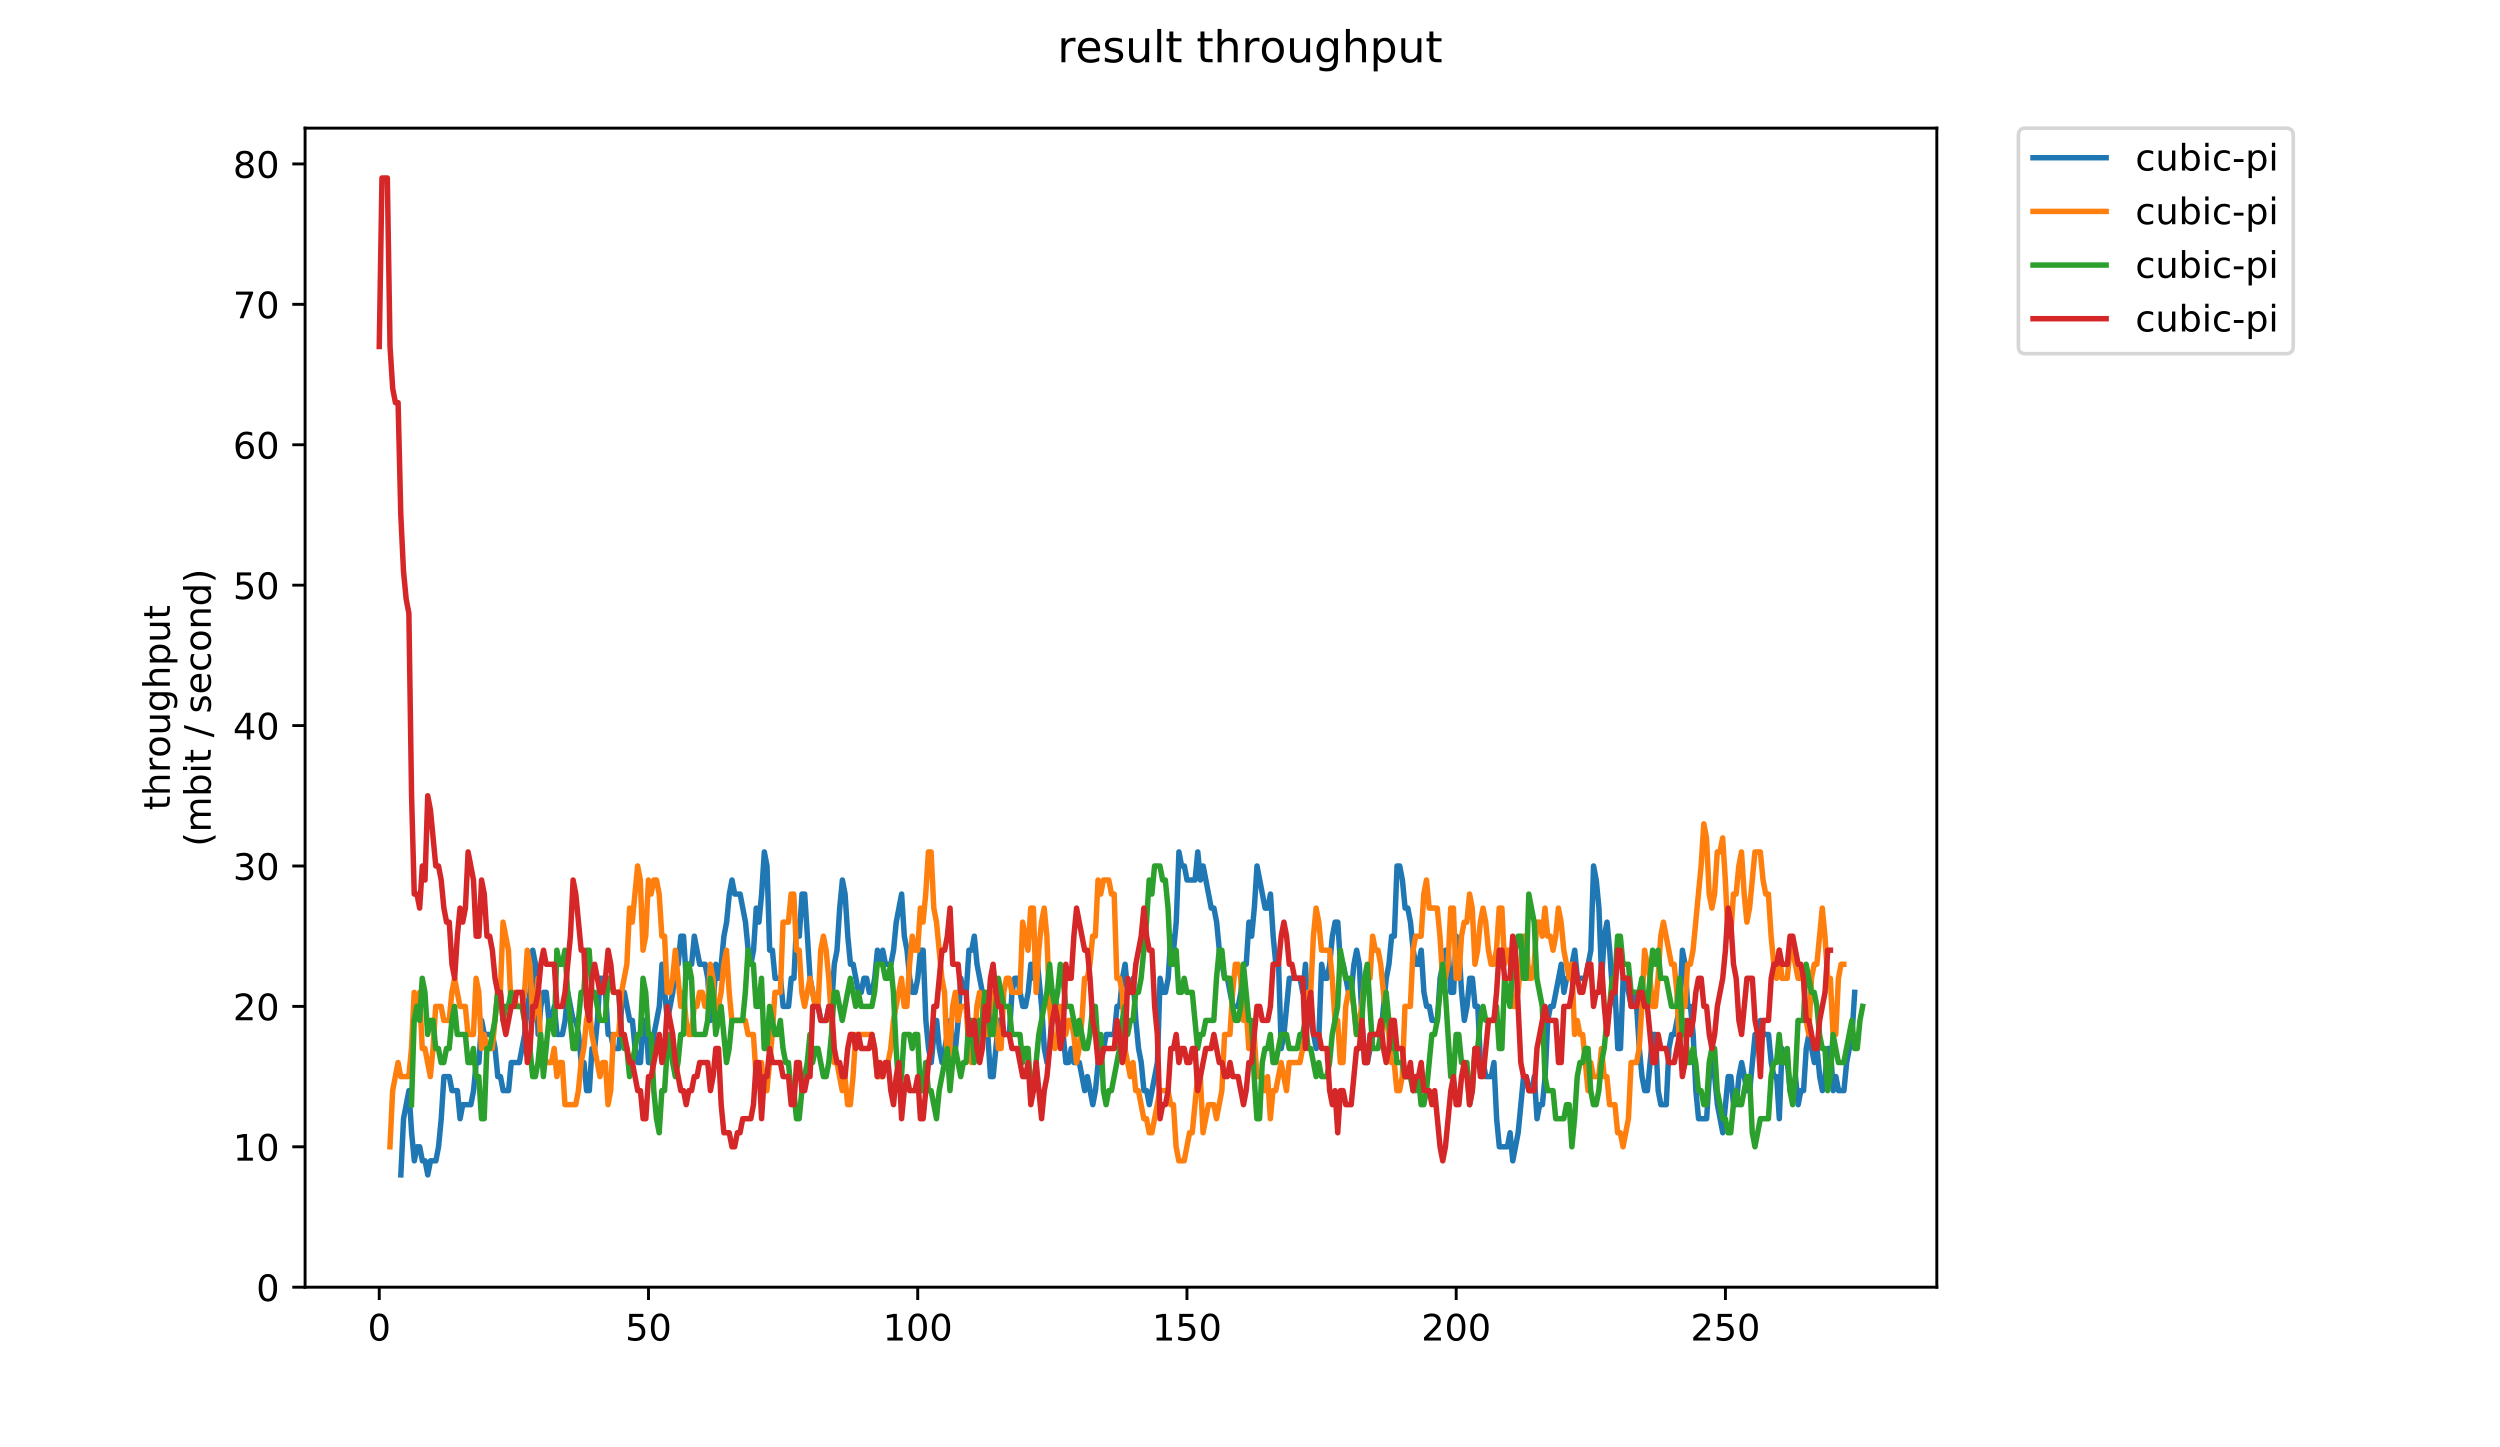 <?xml version="1.0" encoding="utf-8" standalone="no"?>
<!DOCTYPE svg PUBLIC "-//W3C//DTD SVG 1.1//EN"
  "http://www.w3.org/Graphics/SVG/1.1/DTD/svg11.dtd">
<!-- Created with matplotlib (https://matplotlib.org/) -->
<svg height="396pt" version="1.1" viewBox="0 0 684 396" width="684pt" xmlns="http://www.w3.org/2000/svg" xmlns:xlink="http://www.w3.org/1999/xlink">
 <defs>
  <style type="text/css">
*{stroke-linecap:butt;stroke-linejoin:round;}
  </style>
 </defs>
 <g id="figure_1">
  <g id="patch_1">
   <path d="M 0 396 
L 684 396 
L 684 0 
L 0 0 
z
" style="fill:#ffffff;"/>
  </g>
  <g id="axes_1">
   <g id="patch_2">
    <path d="M 83.472 352.174 
L 529.913 352.174 
L 529.913 35.062 
L 83.472 35.062 
z
" style="fill:#ffffff;"/>
   </g>
   <g id="matplotlib.axis_1">
    <g id="xtick_1">
     <g id="line2d_1">
      <defs>
       <path d="M 0 0 
L 0 3.5 
" id="m09cef1b864" style="stroke:#000000;stroke-width:0.8;"/>
      </defs>
      <g>
       <use style="stroke:#000000;stroke-width:0.8;" x="103.765" xlink:href="#m09cef1b864" y="352.174"/>
      </g>
     </g>
     <g id="text_1">
      <!-- 0 -->
      <defs>
       <path d="M 31.781 66.406 
Q 24.172 66.406 20.328 58.906 
Q 16.5 51.422 16.5 36.375 
Q 16.5 21.391 20.328 13.891 
Q 24.172 6.391 31.781 6.391 
Q 39.453 6.391 43.281 13.891 
Q 47.125 21.391 47.125 36.375 
Q 47.125 51.422 43.281 58.906 
Q 39.453 66.406 31.781 66.406 
z
M 31.781 74.219 
Q 44.047 74.219 50.516 64.516 
Q 56.984 54.828 56.984 36.375 
Q 56.984 17.969 50.516 8.266 
Q 44.047 -1.422 31.781 -1.422 
Q 19.531 -1.422 13.062 8.266 
Q 6.594 17.969 6.594 36.375 
Q 6.594 54.828 13.062 64.516 
Q 19.531 74.219 31.781 74.219 
z
" id="DejaVuSans-48"/>
      </defs>
      <g transform="translate(100.584 366.773)scale(0.1 -0.1)">
       <use xlink:href="#DejaVuSans-48"/>
      </g>
     </g>
    </g>
    <g id="xtick_2">
     <g id="line2d_2">
      <g>
       <use style="stroke:#000000;stroke-width:0.8;" x="177.427" xlink:href="#m09cef1b864" y="352.174"/>
      </g>
     </g>
     <g id="text_2">
      <!-- 50 -->
      <defs>
       <path d="M 10.797 72.906 
L 49.516 72.906 
L 49.516 64.594 
L 19.828 64.594 
L 19.828 46.734 
Q 21.969 47.469 24.109 47.828 
Q 26.266 48.188 28.422 48.188 
Q 40.625 48.188 47.75 41.5 
Q 54.891 34.812 54.891 23.391 
Q 54.891 11.625 47.562 5.094 
Q 40.234 -1.422 26.906 -1.422 
Q 22.312 -1.422 17.547 -0.641 
Q 12.797 0.141 7.719 1.703 
L 7.719 11.625 
Q 12.109 9.234 16.797 8.062 
Q 21.484 6.891 26.703 6.891 
Q 35.156 6.891 40.078 11.328 
Q 45.016 15.766 45.016 23.391 
Q 45.016 31 40.078 35.438 
Q 35.156 39.891 26.703 39.891 
Q 22.75 39.891 18.812 39.016 
Q 14.891 38.141 10.797 36.281 
z
" id="DejaVuSans-53"/>
      </defs>
      <g transform="translate(171.065 366.773)scale(0.1 -0.1)">
       <use xlink:href="#DejaVuSans-53"/>
       <use x="63.623" xlink:href="#DejaVuSans-48"/>
      </g>
     </g>
    </g>
    <g id="xtick_3">
     <g id="line2d_3">
      <g>
       <use style="stroke:#000000;stroke-width:0.8;" x="251.089" xlink:href="#m09cef1b864" y="352.174"/>
      </g>
     </g>
     <g id="text_3">
      <!-- 100 -->
      <defs>
       <path d="M 12.406 8.297 
L 28.516 8.297 
L 28.516 63.922 
L 10.984 60.406 
L 10.984 69.391 
L 28.422 72.906 
L 38.281 72.906 
L 38.281 8.297 
L 54.391 8.297 
L 54.391 0 
L 12.406 0 
z
" id="DejaVuSans-49"/>
      </defs>
      <g transform="translate(241.546 366.773)scale(0.1 -0.1)">
       <use xlink:href="#DejaVuSans-49"/>
       <use x="63.623" xlink:href="#DejaVuSans-48"/>
       <use x="127.246" xlink:href="#DejaVuSans-48"/>
      </g>
     </g>
    </g>
    <g id="xtick_4">
     <g id="line2d_4">
      <g>
       <use style="stroke:#000000;stroke-width:0.8;" x="324.752" xlink:href="#m09cef1b864" y="352.174"/>
      </g>
     </g>
     <g id="text_4">
      <!-- 150 -->
      <g transform="translate(315.208 366.773)scale(0.1 -0.1)">
       <use xlink:href="#DejaVuSans-49"/>
       <use x="63.623" xlink:href="#DejaVuSans-53"/>
       <use x="127.246" xlink:href="#DejaVuSans-48"/>
      </g>
     </g>
    </g>
    <g id="xtick_5">
     <g id="line2d_5">
      <g>
       <use style="stroke:#000000;stroke-width:0.8;" x="398.414" xlink:href="#m09cef1b864" y="352.174"/>
      </g>
     </g>
     <g id="text_5">
      <!-- 200 -->
      <defs>
       <path d="M 19.188 8.297 
L 53.609 8.297 
L 53.609 0 
L 7.328 0 
L 7.328 8.297 
Q 12.938 14.109 22.625 23.891 
Q 32.328 33.688 34.812 36.531 
Q 39.547 41.844 41.422 45.531 
Q 43.312 49.219 43.312 52.781 
Q 43.312 58.594 39.234 62.25 
Q 35.156 65.922 28.609 65.922 
Q 23.969 65.922 18.812 64.312 
Q 13.672 62.703 7.812 59.422 
L 7.812 69.391 
Q 13.766 71.781 18.938 73 
Q 24.125 74.219 28.422 74.219 
Q 39.75 74.219 46.484 68.547 
Q 53.219 62.891 53.219 53.422 
Q 53.219 48.922 51.531 44.891 
Q 49.859 40.875 45.406 35.406 
Q 44.188 33.984 37.641 27.219 
Q 31.109 20.453 19.188 8.297 
z
" id="DejaVuSans-50"/>
      </defs>
      <g transform="translate(388.87 366.773)scale(0.1 -0.1)">
       <use xlink:href="#DejaVuSans-50"/>
       <use x="63.623" xlink:href="#DejaVuSans-48"/>
       <use x="127.246" xlink:href="#DejaVuSans-48"/>
      </g>
     </g>
    </g>
    <g id="xtick_6">
     <g id="line2d_6">
      <g>
       <use style="stroke:#000000;stroke-width:0.8;" x="472.076" xlink:href="#m09cef1b864" y="352.174"/>
      </g>
     </g>
     <g id="text_6">
      <!-- 250 -->
      <g transform="translate(462.532 366.773)scale(0.1 -0.1)">
       <use xlink:href="#DejaVuSans-50"/>
       <use x="63.623" xlink:href="#DejaVuSans-53"/>
       <use x="127.246" xlink:href="#DejaVuSans-48"/>
      </g>
     </g>
    </g>
   </g>
   <g id="matplotlib.axis_2">
    <g id="ytick_1">
     <g id="line2d_7">
      <defs>
       <path d="M 0 0 
L -3.5 0 
" id="mbe05d5e81c" style="stroke:#000000;stroke-width:0.8;"/>
      </defs>
      <g>
       <use style="stroke:#000000;stroke-width:0.8;" x="83.472" xlink:href="#mbe05d5e81c" y="352.174"/>
      </g>
     </g>
     <g id="text_7">
      <!-- 0 -->
      <g transform="translate(70.11 355.973)scale(0.1 -0.1)">
       <use xlink:href="#DejaVuSans-48"/>
      </g>
     </g>
    </g>
    <g id="ytick_2">
     <g id="line2d_8">
      <g>
       <use style="stroke:#000000;stroke-width:0.8;" x="83.472" xlink:href="#mbe05d5e81c" y="313.76"/>
      </g>
     </g>
     <g id="text_8">
      <!-- 10 -->
      <g transform="translate(63.747 317.559)scale(0.1 -0.1)">
       <use xlink:href="#DejaVuSans-49"/>
       <use x="63.623" xlink:href="#DejaVuSans-48"/>
      </g>
     </g>
    </g>
    <g id="ytick_3">
     <g id="line2d_9">
      <g>
       <use style="stroke:#000000;stroke-width:0.8;" x="83.472" xlink:href="#mbe05d5e81c" y="275.345"/>
      </g>
     </g>
     <g id="text_9">
      <!-- 20 -->
      <g transform="translate(63.747 279.144)scale(0.1 -0.1)">
       <use xlink:href="#DejaVuSans-50"/>
       <use x="63.623" xlink:href="#DejaVuSans-48"/>
      </g>
     </g>
    </g>
    <g id="ytick_4">
     <g id="line2d_10">
      <g>
       <use style="stroke:#000000;stroke-width:0.8;" x="83.472" xlink:href="#mbe05d5e81c" y="236.931"/>
      </g>
     </g>
     <g id="text_10">
      <!-- 30 -->
      <defs>
       <path d="M 40.578 39.312 
Q 47.656 37.797 51.625 33 
Q 55.609 28.219 55.609 21.188 
Q 55.609 10.406 48.188 4.484 
Q 40.766 -1.422 27.094 -1.422 
Q 22.516 -1.422 17.656 -0.516 
Q 12.797 0.391 7.625 2.203 
L 7.625 11.719 
Q 11.719 9.328 16.594 8.109 
Q 21.484 6.891 26.812 6.891 
Q 36.078 6.891 40.938 10.547 
Q 45.797 14.203 45.797 21.188 
Q 45.797 27.641 41.281 31.266 
Q 36.766 34.906 28.719 34.906 
L 20.219 34.906 
L 20.219 43.016 
L 29.109 43.016 
Q 36.375 43.016 40.234 45.922 
Q 44.094 48.828 44.094 54.297 
Q 44.094 59.906 40.109 62.906 
Q 36.141 65.922 28.719 65.922 
Q 24.656 65.922 20.016 65.031 
Q 15.375 64.156 9.812 62.312 
L 9.812 71.094 
Q 15.438 72.656 20.344 73.438 
Q 25.25 74.219 29.594 74.219 
Q 40.828 74.219 47.359 69.109 
Q 53.906 64.016 53.906 55.328 
Q 53.906 49.266 50.438 45.094 
Q 46.969 40.922 40.578 39.312 
z
" id="DejaVuSans-51"/>
      </defs>
      <g transform="translate(63.747 240.73)scale(0.1 -0.1)">
       <use xlink:href="#DejaVuSans-51"/>
       <use x="63.623" xlink:href="#DejaVuSans-48"/>
      </g>
     </g>
    </g>
    <g id="ytick_5">
     <g id="line2d_11">
      <g>
       <use style="stroke:#000000;stroke-width:0.8;" x="83.472" xlink:href="#mbe05d5e81c" y="198.516"/>
      </g>
     </g>
     <g id="text_11">
      <!-- 40 -->
      <defs>
       <path d="M 37.797 64.312 
L 12.891 25.391 
L 37.797 25.391 
z
M 35.203 72.906 
L 47.609 72.906 
L 47.609 25.391 
L 58.016 25.391 
L 58.016 17.188 
L 47.609 17.188 
L 47.609 0 
L 37.797 0 
L 37.797 17.188 
L 4.891 17.188 
L 4.891 26.703 
z
" id="DejaVuSans-52"/>
      </defs>
      <g transform="translate(63.747 202.315)scale(0.1 -0.1)">
       <use xlink:href="#DejaVuSans-52"/>
       <use x="63.623" xlink:href="#DejaVuSans-48"/>
      </g>
     </g>
    </g>
    <g id="ytick_6">
     <g id="line2d_12">
      <g>
       <use style="stroke:#000000;stroke-width:0.8;" x="83.472" xlink:href="#mbe05d5e81c" y="160.102"/>
      </g>
     </g>
     <g id="text_12">
      <!-- 50 -->
      <g transform="translate(63.747 163.901)scale(0.1 -0.1)">
       <use xlink:href="#DejaVuSans-53"/>
       <use x="63.623" xlink:href="#DejaVuSans-48"/>
      </g>
     </g>
    </g>
    <g id="ytick_7">
     <g id="line2d_13">
      <g>
       <use style="stroke:#000000;stroke-width:0.8;" x="83.472" xlink:href="#mbe05d5e81c" y="121.687"/>
      </g>
     </g>
     <g id="text_13">
      <!-- 60 -->
      <defs>
       <path d="M 33.016 40.375 
Q 26.375 40.375 22.484 35.828 
Q 18.609 31.297 18.609 23.391 
Q 18.609 15.531 22.484 10.953 
Q 26.375 6.391 33.016 6.391 
Q 39.656 6.391 43.531 10.953 
Q 47.406 15.531 47.406 23.391 
Q 47.406 31.297 43.531 35.828 
Q 39.656 40.375 33.016 40.375 
z
M 52.594 71.297 
L 52.594 62.312 
Q 48.875 64.062 45.094 64.984 
Q 41.312 65.922 37.594 65.922 
Q 27.828 65.922 22.672 59.328 
Q 17.531 52.734 16.797 39.406 
Q 19.672 43.656 24.016 45.922 
Q 28.375 48.188 33.594 48.188 
Q 44.578 48.188 50.953 41.516 
Q 57.328 34.859 57.328 23.391 
Q 57.328 12.156 50.688 5.359 
Q 44.047 -1.422 33.016 -1.422 
Q 20.359 -1.422 13.672 8.266 
Q 6.984 17.969 6.984 36.375 
Q 6.984 53.656 15.188 63.938 
Q 23.391 74.219 37.203 74.219 
Q 40.922 74.219 44.703 73.484 
Q 48.484 72.75 52.594 71.297 
z
" id="DejaVuSans-54"/>
      </defs>
      <g transform="translate(63.747 125.486)scale(0.1 -0.1)">
       <use xlink:href="#DejaVuSans-54"/>
       <use x="63.623" xlink:href="#DejaVuSans-48"/>
      </g>
     </g>
    </g>
    <g id="ytick_8">
     <g id="line2d_14">
      <g>
       <use style="stroke:#000000;stroke-width:0.8;" x="83.472" xlink:href="#mbe05d5e81c" y="83.273"/>
      </g>
     </g>
     <g id="text_14">
      <!-- 70 -->
      <defs>
       <path d="M 8.203 72.906 
L 55.078 72.906 
L 55.078 68.703 
L 28.609 0 
L 18.312 0 
L 43.219 64.594 
L 8.203 64.594 
z
" id="DejaVuSans-55"/>
      </defs>
      <g transform="translate(63.747 87.072)scale(0.1 -0.1)">
       <use xlink:href="#DejaVuSans-55"/>
       <use x="63.623" xlink:href="#DejaVuSans-48"/>
      </g>
     </g>
    </g>
    <g id="ytick_9">
     <g id="line2d_15">
      <g>
       <use style="stroke:#000000;stroke-width:0.8;" x="83.472" xlink:href="#mbe05d5e81c" y="44.858"/>
      </g>
     </g>
     <g id="text_15">
      <!-- 80 -->
      <defs>
       <path d="M 31.781 34.625 
Q 24.75 34.625 20.719 30.859 
Q 16.703 27.094 16.703 20.516 
Q 16.703 13.922 20.719 10.156 
Q 24.75 6.391 31.781 6.391 
Q 38.812 6.391 42.859 10.172 
Q 46.922 13.969 46.922 20.516 
Q 46.922 27.094 42.891 30.859 
Q 38.875 34.625 31.781 34.625 
z
M 21.922 38.812 
Q 15.578 40.375 12.031 44.719 
Q 8.5 49.078 8.5 55.328 
Q 8.5 64.062 14.719 69.141 
Q 20.953 74.219 31.781 74.219 
Q 42.672 74.219 48.875 69.141 
Q 55.078 64.062 55.078 55.328 
Q 55.078 49.078 51.531 44.719 
Q 48 40.375 41.703 38.812 
Q 48.828 37.156 52.797 32.312 
Q 56.781 27.484 56.781 20.516 
Q 56.781 9.906 50.312 4.234 
Q 43.844 -1.422 31.781 -1.422 
Q 19.734 -1.422 13.25 4.234 
Q 6.781 9.906 6.781 20.516 
Q 6.781 27.484 10.781 32.312 
Q 14.797 37.156 21.922 38.812 
z
M 18.312 54.391 
Q 18.312 48.734 21.844 45.562 
Q 25.391 42.391 31.781 42.391 
Q 38.141 42.391 41.719 45.562 
Q 45.312 48.734 45.312 54.391 
Q 45.312 60.062 41.719 63.234 
Q 38.141 66.406 31.781 66.406 
Q 25.391 66.406 21.844 63.234 
Q 18.312 60.062 18.312 54.391 
z
" id="DejaVuSans-56"/>
      </defs>
      <g transform="translate(63.747 48.657)scale(0.1 -0.1)">
       <use xlink:href="#DejaVuSans-56"/>
       <use x="63.623" xlink:href="#DejaVuSans-48"/>
      </g>
     </g>
    </g>
    <g id="text_16">
     <!-- throughput -->
     <defs>
      <path d="M 18.312 70.219 
L 18.312 54.688 
L 36.812 54.688 
L 36.812 47.703 
L 18.312 47.703 
L 18.312 18.016 
Q 18.312 11.328 20.141 9.422 
Q 21.969 7.516 27.594 7.516 
L 36.812 7.516 
L 36.812 0 
L 27.594 0 
Q 17.188 0 13.234 3.875 
Q 9.281 7.766 9.281 18.016 
L 9.281 47.703 
L 2.688 47.703 
L 2.688 54.688 
L 9.281 54.688 
L 9.281 70.219 
z
" id="DejaVuSans-116"/>
      <path d="M 54.891 33.016 
L 54.891 0 
L 45.906 0 
L 45.906 32.719 
Q 45.906 40.484 42.875 44.328 
Q 39.844 48.188 33.797 48.188 
Q 26.516 48.188 22.312 43.547 
Q 18.109 38.922 18.109 30.906 
L 18.109 0 
L 9.078 0 
L 9.078 75.984 
L 18.109 75.984 
L 18.109 46.188 
Q 21.344 51.125 25.703 53.562 
Q 30.078 56 35.797 56 
Q 45.219 56 50.047 50.172 
Q 54.891 44.344 54.891 33.016 
z
" id="DejaVuSans-104"/>
      <path d="M 41.109 46.297 
Q 39.594 47.172 37.812 47.578 
Q 36.031 48 33.891 48 
Q 26.266 48 22.188 43.047 
Q 18.109 38.094 18.109 28.812 
L 18.109 0 
L 9.078 0 
L 9.078 54.688 
L 18.109 54.688 
L 18.109 46.188 
Q 20.953 51.172 25.484 53.578 
Q 30.031 56 36.531 56 
Q 37.453 56 38.578 55.875 
Q 39.703 55.766 41.062 55.516 
z
" id="DejaVuSans-114"/>
      <path d="M 30.609 48.391 
Q 23.391 48.391 19.188 42.75 
Q 14.984 37.109 14.984 27.297 
Q 14.984 17.484 19.156 11.844 
Q 23.344 6.203 30.609 6.203 
Q 37.797 6.203 41.984 11.859 
Q 46.188 17.531 46.188 27.297 
Q 46.188 37.016 41.984 42.703 
Q 37.797 48.391 30.609 48.391 
z
M 30.609 56 
Q 42.328 56 49.016 48.375 
Q 55.719 40.766 55.719 27.297 
Q 55.719 13.875 49.016 6.219 
Q 42.328 -1.422 30.609 -1.422 
Q 18.844 -1.422 12.172 6.219 
Q 5.516 13.875 5.516 27.297 
Q 5.516 40.766 12.172 48.375 
Q 18.844 56 30.609 56 
z
" id="DejaVuSans-111"/>
      <path d="M 8.5 21.578 
L 8.5 54.688 
L 17.484 54.688 
L 17.484 21.922 
Q 17.484 14.156 20.5 10.266 
Q 23.531 6.391 29.594 6.391 
Q 36.859 6.391 41.078 11.031 
Q 45.312 15.672 45.312 23.688 
L 45.312 54.688 
L 54.297 54.688 
L 54.297 0 
L 45.312 0 
L 45.312 8.406 
Q 42.047 3.422 37.719 1 
Q 33.406 -1.422 27.688 -1.422 
Q 18.266 -1.422 13.375 4.438 
Q 8.5 10.297 8.5 21.578 
z
M 31.109 56 
z
" id="DejaVuSans-117"/>
      <path d="M 45.406 27.984 
Q 45.406 37.75 41.375 43.109 
Q 37.359 48.484 30.078 48.484 
Q 22.859 48.484 18.828 43.109 
Q 14.797 37.75 14.797 27.984 
Q 14.797 18.266 18.828 12.891 
Q 22.859 7.516 30.078 7.516 
Q 37.359 7.516 41.375 12.891 
Q 45.406 18.266 45.406 27.984 
z
M 54.391 6.781 
Q 54.391 -7.172 48.188 -13.984 
Q 42 -20.797 29.203 -20.797 
Q 24.469 -20.797 20.266 -20.094 
Q 16.062 -19.391 12.109 -17.922 
L 12.109 -9.188 
Q 16.062 -11.328 19.922 -12.344 
Q 23.781 -13.375 27.781 -13.375 
Q 36.625 -13.375 41.016 -8.766 
Q 45.406 -4.156 45.406 5.172 
L 45.406 9.625 
Q 42.625 4.781 38.281 2.391 
Q 33.938 0 27.875 0 
Q 17.828 0 11.672 7.656 
Q 5.516 15.328 5.516 27.984 
Q 5.516 40.672 11.672 48.328 
Q 17.828 56 27.875 56 
Q 33.938 56 38.281 53.609 
Q 42.625 51.219 45.406 46.391 
L 45.406 54.688 
L 54.391 54.688 
z
" id="DejaVuSans-103"/>
      <path d="M 18.109 8.203 
L 18.109 -20.797 
L 9.078 -20.797 
L 9.078 54.688 
L 18.109 54.688 
L 18.109 46.391 
Q 20.953 51.266 25.266 53.625 
Q 29.594 56 35.594 56 
Q 45.562 56 51.781 48.094 
Q 58.016 40.188 58.016 27.297 
Q 58.016 14.406 51.781 6.484 
Q 45.562 -1.422 35.594 -1.422 
Q 29.594 -1.422 25.266 0.953 
Q 20.953 3.328 18.109 8.203 
z
M 48.688 27.297 
Q 48.688 37.203 44.609 42.844 
Q 40.531 48.484 33.406 48.484 
Q 26.266 48.484 22.188 42.844 
Q 18.109 37.203 18.109 27.297 
Q 18.109 17.391 22.188 11.75 
Q 26.266 6.109 33.406 6.109 
Q 40.531 6.109 44.609 11.75 
Q 48.688 17.391 48.688 27.297 
z
" id="DejaVuSans-112"/>
     </defs>
     <g transform="translate(46.47 221.675)rotate(-90)scale(0.1 -0.1)">
      <use xlink:href="#DejaVuSans-116"/>
      <use x="39.209" xlink:href="#DejaVuSans-104"/>
      <use x="102.588" xlink:href="#DejaVuSans-114"/>
      <use x="143.67" xlink:href="#DejaVuSans-111"/>
      <use x="204.852" xlink:href="#DejaVuSans-117"/>
      <use x="268.23" xlink:href="#DejaVuSans-103"/>
      <use x="331.707" xlink:href="#DejaVuSans-104"/>
      <use x="395.086" xlink:href="#DejaVuSans-112"/>
      <use x="458.562" xlink:href="#DejaVuSans-117"/>
      <use x="521.941" xlink:href="#DejaVuSans-116"/>
     </g>
     <!-- (mbit / second) -->
     <defs>
      <path d="M 31 75.875 
Q 24.469 64.656 21.281 53.656 
Q 18.109 42.672 18.109 31.391 
Q 18.109 20.125 21.312 9.062 
Q 24.516 -2 31 -13.188 
L 23.188 -13.188 
Q 15.875 -1.703 12.234 9.375 
Q 8.594 20.453 8.594 31.391 
Q 8.594 42.281 12.203 53.312 
Q 15.828 64.359 23.188 75.875 
z
" id="DejaVuSans-40"/>
      <path d="M 52 44.188 
Q 55.375 50.25 60.062 53.125 
Q 64.75 56 71.094 56 
Q 79.641 56 84.281 50.016 
Q 88.922 44.047 88.922 33.016 
L 88.922 0 
L 79.891 0 
L 79.891 32.719 
Q 79.891 40.578 77.094 44.375 
Q 74.312 48.188 68.609 48.188 
Q 61.625 48.188 57.562 43.547 
Q 53.516 38.922 53.516 30.906 
L 53.516 0 
L 44.484 0 
L 44.484 32.719 
Q 44.484 40.625 41.703 44.406 
Q 38.922 48.188 33.109 48.188 
Q 26.219 48.188 22.156 43.531 
Q 18.109 38.875 18.109 30.906 
L 18.109 0 
L 9.078 0 
L 9.078 54.688 
L 18.109 54.688 
L 18.109 46.188 
Q 21.188 51.219 25.484 53.609 
Q 29.781 56 35.688 56 
Q 41.656 56 45.828 52.969 
Q 50 49.953 52 44.188 
z
" id="DejaVuSans-109"/>
      <path d="M 48.688 27.297 
Q 48.688 37.203 44.609 42.844 
Q 40.531 48.484 33.406 48.484 
Q 26.266 48.484 22.188 42.844 
Q 18.109 37.203 18.109 27.297 
Q 18.109 17.391 22.188 11.75 
Q 26.266 6.109 33.406 6.109 
Q 40.531 6.109 44.609 11.75 
Q 48.688 17.391 48.688 27.297 
z
M 18.109 46.391 
Q 20.953 51.266 25.266 53.625 
Q 29.594 56 35.594 56 
Q 45.562 56 51.781 48.094 
Q 58.016 40.188 58.016 27.297 
Q 58.016 14.406 51.781 6.484 
Q 45.562 -1.422 35.594 -1.422 
Q 29.594 -1.422 25.266 0.953 
Q 20.953 3.328 18.109 8.203 
L 18.109 0 
L 9.078 0 
L 9.078 75.984 
L 18.109 75.984 
z
" id="DejaVuSans-98"/>
      <path d="M 9.422 54.688 
L 18.406 54.688 
L 18.406 0 
L 9.422 0 
z
M 9.422 75.984 
L 18.406 75.984 
L 18.406 64.594 
L 9.422 64.594 
z
" id="DejaVuSans-105"/>
      <path id="DejaVuSans-32"/>
      <path d="M 25.391 72.906 
L 33.688 72.906 
L 8.297 -9.281 
L 0 -9.281 
z
" id="DejaVuSans-47"/>
      <path d="M 44.281 53.078 
L 44.281 44.578 
Q 40.484 46.531 36.375 47.5 
Q 32.281 48.484 27.875 48.484 
Q 21.188 48.484 17.844 46.438 
Q 14.5 44.391 14.5 40.281 
Q 14.5 37.156 16.891 35.375 
Q 19.281 33.594 26.516 31.984 
L 29.594 31.297 
Q 39.156 29.25 43.188 25.516 
Q 47.219 21.781 47.219 15.094 
Q 47.219 7.469 41.188 3.016 
Q 35.156 -1.422 24.609 -1.422 
Q 20.219 -1.422 15.453 -0.562 
Q 10.688 0.297 5.422 2 
L 5.422 11.281 
Q 10.406 8.688 15.234 7.391 
Q 20.062 6.109 24.812 6.109 
Q 31.156 6.109 34.562 8.281 
Q 37.984 10.453 37.984 14.406 
Q 37.984 18.062 35.516 20.016 
Q 33.062 21.969 24.703 23.781 
L 21.578 24.516 
Q 13.234 26.266 9.516 29.906 
Q 5.812 33.547 5.812 39.891 
Q 5.812 47.609 11.281 51.797 
Q 16.75 56 26.812 56 
Q 31.781 56 36.172 55.266 
Q 40.578 54.547 44.281 53.078 
z
" id="DejaVuSans-115"/>
      <path d="M 56.203 29.594 
L 56.203 25.203 
L 14.891 25.203 
Q 15.484 15.922 20.484 11.062 
Q 25.484 6.203 34.422 6.203 
Q 39.594 6.203 44.453 7.469 
Q 49.312 8.734 54.109 11.281 
L 54.109 2.781 
Q 49.266 0.734 44.188 -0.344 
Q 39.109 -1.422 33.891 -1.422 
Q 20.797 -1.422 13.156 6.188 
Q 5.516 13.812 5.516 26.812 
Q 5.516 40.234 12.766 48.109 
Q 20.016 56 32.328 56 
Q 43.359 56 49.781 48.891 
Q 56.203 41.797 56.203 29.594 
z
M 47.219 32.234 
Q 47.125 39.594 43.094 43.984 
Q 39.062 48.391 32.422 48.391 
Q 24.906 48.391 20.391 44.141 
Q 15.875 39.891 15.188 32.172 
z
" id="DejaVuSans-101"/>
      <path d="M 48.781 52.594 
L 48.781 44.188 
Q 44.969 46.297 41.141 47.344 
Q 37.312 48.391 33.406 48.391 
Q 24.656 48.391 19.812 42.844 
Q 14.984 37.312 14.984 27.297 
Q 14.984 17.281 19.812 11.734 
Q 24.656 6.203 33.406 6.203 
Q 37.312 6.203 41.141 7.25 
Q 44.969 8.297 48.781 10.406 
L 48.781 2.094 
Q 45.016 0.344 40.984 -0.531 
Q 36.969 -1.422 32.422 -1.422 
Q 20.062 -1.422 12.781 6.344 
Q 5.516 14.109 5.516 27.297 
Q 5.516 40.672 12.859 48.328 
Q 20.219 56 33.016 56 
Q 37.156 56 41.109 55.141 
Q 45.062 54.297 48.781 52.594 
z
" id="DejaVuSans-99"/>
      <path d="M 54.891 33.016 
L 54.891 0 
L 45.906 0 
L 45.906 32.719 
Q 45.906 40.484 42.875 44.328 
Q 39.844 48.188 33.797 48.188 
Q 26.516 48.188 22.312 43.547 
Q 18.109 38.922 18.109 30.906 
L 18.109 0 
L 9.078 0 
L 9.078 54.688 
L 18.109 54.688 
L 18.109 46.188 
Q 21.344 51.125 25.703 53.562 
Q 30.078 56 35.797 56 
Q 45.219 56 50.047 50.172 
Q 54.891 44.344 54.891 33.016 
z
" id="DejaVuSans-110"/>
      <path d="M 45.406 46.391 
L 45.406 75.984 
L 54.391 75.984 
L 54.391 0 
L 45.406 0 
L 45.406 8.203 
Q 42.578 3.328 38.25 0.953 
Q 33.938 -1.422 27.875 -1.422 
Q 17.969 -1.422 11.734 6.484 
Q 5.516 14.406 5.516 27.297 
Q 5.516 40.188 11.734 48.094 
Q 17.969 56 27.875 56 
Q 33.938 56 38.25 53.625 
Q 42.578 51.266 45.406 46.391 
z
M 14.797 27.297 
Q 14.797 17.391 18.875 11.75 
Q 22.953 6.109 30.078 6.109 
Q 37.203 6.109 41.297 11.75 
Q 45.406 17.391 45.406 27.297 
Q 45.406 37.203 41.297 42.844 
Q 37.203 48.484 30.078 48.484 
Q 22.953 48.484 18.875 42.844 
Q 14.797 37.203 14.797 27.297 
z
" id="DejaVuSans-100"/>
      <path d="M 8.016 75.875 
L 15.828 75.875 
Q 23.141 64.359 26.781 53.312 
Q 30.422 42.281 30.422 31.391 
Q 30.422 20.453 26.781 9.375 
Q 23.141 -1.703 15.828 -13.188 
L 8.016 -13.188 
Q 14.5 -2 17.703 9.062 
Q 20.906 20.125 20.906 31.391 
Q 20.906 42.672 17.703 53.656 
Q 14.5 64.656 8.016 75.875 
z
" id="DejaVuSans-41"/>
     </defs>
     <g transform="translate(57.668 231.609)rotate(-90)scale(0.1 -0.1)">
      <use xlink:href="#DejaVuSans-40"/>
      <use x="39.014" xlink:href="#DejaVuSans-109"/>
      <use x="136.426" xlink:href="#DejaVuSans-98"/>
      <use x="199.902" xlink:href="#DejaVuSans-105"/>
      <use x="227.686" xlink:href="#DejaVuSans-116"/>
      <use x="266.895" xlink:href="#DejaVuSans-32"/>
      <use x="298.682" xlink:href="#DejaVuSans-47"/>
      <use x="332.373" xlink:href="#DejaVuSans-32"/>
      <use x="364.16" xlink:href="#DejaVuSans-115"/>
      <use x="416.26" xlink:href="#DejaVuSans-101"/>
      <use x="477.783" xlink:href="#DejaVuSans-99"/>
      <use x="532.764" xlink:href="#DejaVuSans-111"/>
      <use x="593.945" xlink:href="#DejaVuSans-110"/>
      <use x="657.324" xlink:href="#DejaVuSans-100"/>
      <use x="720.801" xlink:href="#DejaVuSans-41"/>
     </g>
    </g>
   </g>
   <g id="line2d_16">
    <path clip-path="url(#p6785e3712f)" d="M 109.673 321.443 
L 110.409 306.077 
L 111.883 298.394 
L 112.619 309.918 
L 113.356 317.601 
L 114.093 313.76 
L 114.829 313.76 
L 115.566 317.601 
L 116.302 317.601 
L 117.039 321.443 
L 117.776 317.601 
L 119.249 317.601 
L 119.986 313.76 
L 120.722 306.077 
L 121.459 294.552 
L 122.932 294.552 
L 123.669 298.394 
L 125.142 298.394 
L 125.878 306.077 
L 126.615 302.235 
L 128.825 302.235 
L 129.562 298.394 
L 130.298 290.711 
L 131.035 290.711 
L 131.771 279.187 
L 132.508 283.028 
L 134.718 283.028 
L 135.455 286.87 
L 136.191 294.552 
L 136.928 294.552 
L 137.664 298.394 
L 139.138 298.394 
L 139.874 290.711 
L 142.084 290.711 
L 143.557 283.028 
L 144.294 275.345 
L 145.031 271.504 
L 145.767 259.979 
L 146.504 263.821 
L 147.241 283.028 
L 147.977 275.345 
L 148.714 271.504 
L 149.45 271.504 
L 150.187 279.187 
L 150.924 279.187 
L 151.66 275.345 
L 152.397 283.028 
L 153.87 283.028 
L 154.607 279.187 
L 155.343 271.504 
L 156.817 279.187 
L 157.553 279.187 
L 158.29 283.028 
L 159.026 290.711 
L 159.763 290.711 
L 160.5 298.394 
L 161.236 298.394 
L 161.973 286.87 
L 162.71 286.87 
L 163.446 279.187 
L 164.183 267.662 
L 164.919 267.662 
L 165.656 271.504 
L 166.393 283.028 
L 167.129 283.028 
L 167.866 286.87 
L 169.339 286.87 
L 170.076 275.345 
L 170.812 271.504 
L 172.286 279.187 
L 173.022 279.187 
L 173.759 286.87 
L 174.496 290.711 
L 175.232 290.711 
L 175.969 279.187 
L 176.705 279.187 
L 177.442 290.711 
L 178.179 290.711 
L 178.915 283.028 
L 180.389 275.345 
L 181.125 263.821 
L 182.598 279.187 
L 184.072 271.504 
L 184.808 263.821 
L 185.545 263.821 
L 186.281 256.138 
L 187.018 256.138 
L 187.755 267.662 
L 188.491 263.821 
L 189.228 263.821 
L 189.965 256.138 
L 191.438 263.821 
L 192.911 263.821 
L 193.648 267.662 
L 194.384 279.187 
L 195.121 275.345 
L 195.858 263.821 
L 196.594 267.662 
L 197.331 263.821 
L 198.067 256.138 
L 198.804 252.296 
L 199.541 244.614 
L 200.277 240.772 
L 201.014 244.614 
L 202.487 244.614 
L 203.96 252.296 
L 204.697 259.979 
L 205.434 263.821 
L 206.17 259.979 
L 206.907 248.455 
L 207.644 252.296 
L 208.38 244.614 
L 209.117 233.089 
L 209.853 236.931 
L 210.59 259.979 
L 211.327 259.979 
L 212.063 267.662 
L 213.536 267.662 
L 214.273 275.345 
L 215.746 275.345 
L 216.483 267.662 
L 217.22 267.662 
L 217.956 252.296 
L 218.693 256.138 
L 219.429 244.614 
L 220.166 244.614 
L 221.639 267.662 
L 223.113 275.345 
L 223.849 275.345 
L 224.586 279.187 
L 226.059 279.187 
L 226.796 275.345 
L 227.532 275.345 
L 228.269 263.821 
L 229.006 259.979 
L 229.742 248.455 
L 230.479 240.772 
L 231.215 244.614 
L 231.952 256.138 
L 232.689 263.821 
L 233.425 263.821 
L 234.899 271.504 
L 235.635 271.504 
L 236.372 267.662 
L 237.108 267.662 
L 237.845 271.504 
L 238.582 271.504 
L 239.318 267.662 
L 240.055 259.979 
L 240.792 263.821 
L 241.528 259.979 
L 242.265 263.821 
L 243.738 263.821 
L 244.475 259.979 
L 245.211 252.296 
L 246.684 244.614 
L 247.421 256.138 
L 248.158 259.979 
L 248.894 267.662 
L 249.631 271.504 
L 250.368 271.504 
L 251.104 267.662 
L 251.841 259.979 
L 252.577 259.979 
L 253.314 279.187 
L 254.051 286.87 
L 254.787 290.711 
L 255.524 283.028 
L 256.261 279.187 
L 256.997 286.87 
L 257.734 290.711 
L 259.944 279.187 
L 260.68 286.87 
L 261.417 286.87 
L 262.154 279.187 
L 262.89 267.662 
L 263.627 271.504 
L 264.363 271.504 
L 265.1 259.979 
L 265.837 259.979 
L 266.573 256.138 
L 267.31 263.821 
L 268.783 271.504 
L 269.52 283.028 
L 270.256 283.028 
L 270.993 294.552 
L 271.73 294.552 
L 273.203 279.187 
L 273.939 279.187 
L 274.676 283.028 
L 276.149 283.028 
L 276.886 271.504 
L 277.623 267.662 
L 278.359 267.662 
L 279.832 275.345 
L 280.569 275.345 
L 281.306 271.504 
L 282.042 263.821 
L 282.779 267.662 
L 283.516 259.979 
L 284.989 275.345 
L 285.725 286.87 
L 286.462 290.711 
L 287.199 286.87 
L 287.935 275.345 
L 288.672 271.504 
L 289.409 279.187 
L 290.145 283.028 
L 290.882 283.028 
L 291.618 290.711 
L 292.355 290.711 
L 293.092 286.87 
L 293.828 290.711 
L 295.302 290.711 
L 296.775 298.394 
L 297.511 294.552 
L 298.985 302.235 
L 299.721 298.394 
L 300.458 290.711 
L 301.195 290.711 
L 302.668 283.028 
L 304.878 283.028 
L 305.614 275.345 
L 306.351 275.345 
L 307.087 267.662 
L 307.824 263.821 
L 308.561 271.504 
L 309.297 271.504 
L 310.034 267.662 
L 310.771 279.187 
L 311.507 286.87 
L 312.244 290.711 
L 312.98 298.394 
L 313.717 298.394 
L 314.454 302.235 
L 316.664 290.711 
L 317.4 267.662 
L 318.137 271.504 
L 318.873 271.504 
L 319.61 267.662 
L 320.347 256.138 
L 321.083 259.979 
L 321.82 252.296 
L 322.557 233.089 
L 323.293 236.931 
L 324.03 236.931 
L 324.766 240.772 
L 326.976 240.772 
L 327.713 233.089 
L 328.45 240.772 
L 329.186 236.931 
L 331.396 248.455 
L 332.133 248.455 
L 332.869 252.296 
L 333.606 259.979 
L 335.079 267.662 
L 335.816 267.662 
L 337.289 275.345 
L 338.762 275.345 
L 339.499 271.504 
L 340.235 263.821 
L 340.972 263.821 
L 341.709 252.296 
L 342.445 256.138 
L 343.182 248.455 
L 343.919 236.931 
L 346.128 248.455 
L 346.865 248.455 
L 347.602 244.614 
L 348.338 256.138 
L 349.075 263.821 
L 349.812 263.821 
L 350.548 286.87 
L 351.285 283.028 
L 352.758 267.662 
L 355.705 267.662 
L 356.441 271.504 
L 357.178 263.821 
L 357.914 279.187 
L 358.651 279.187 
L 360.124 286.87 
L 360.861 283.028 
L 361.598 263.821 
L 362.334 267.662 
L 363.071 267.662 
L 363.807 263.821 
L 364.544 256.138 
L 365.281 252.296 
L 366.017 252.296 
L 366.754 263.821 
L 367.49 263.821 
L 368.964 271.504 
L 369.7 271.504 
L 370.437 263.821 
L 371.174 259.979 
L 371.91 263.821 
L 372.647 279.187 
L 373.383 290.711 
L 374.12 290.711 
L 375.593 283.028 
L 377.803 283.028 
L 379.276 267.662 
L 380.013 263.821 
L 380.75 256.138 
L 381.486 256.138 
L 382.223 236.931 
L 382.96 236.931 
L 383.696 240.772 
L 384.433 248.455 
L 385.169 248.455 
L 385.906 252.296 
L 386.643 259.979 
L 387.379 263.821 
L 388.116 263.821 
L 388.853 259.979 
L 389.589 271.504 
L 390.326 275.345 
L 391.062 275.345 
L 391.799 279.187 
L 393.272 279.187 
L 394.009 267.662 
L 395.482 259.979 
L 396.219 259.979 
L 396.955 271.504 
L 397.692 271.504 
L 398.429 256.138 
L 399.165 259.979 
L 399.902 271.504 
L 400.638 279.187 
L 401.375 275.345 
L 402.112 267.662 
L 402.848 267.662 
L 403.585 275.345 
L 404.322 275.345 
L 405.058 290.711 
L 405.795 290.711 
L 406.531 294.552 
L 408.005 294.552 
L 408.741 290.711 
L 409.478 306.077 
L 410.215 313.76 
L 412.424 313.76 
L 413.161 309.918 
L 413.898 317.601 
L 415.371 309.918 
L 416.844 294.552 
L 417.581 294.552 
L 418.317 298.394 
L 419.054 298.394 
L 419.791 294.552 
L 420.527 306.077 
L 421.264 302.235 
L 422.001 302.235 
L 422.737 294.552 
L 423.474 279.187 
L 424.21 275.345 
L 424.947 275.345 
L 427.157 263.821 
L 427.893 271.504 
L 428.63 267.662 
L 429.367 267.662 
L 430.84 259.979 
L 431.577 267.662 
L 433.786 267.662 
L 435.26 259.979 
L 435.996 236.931 
L 436.733 240.772 
L 437.47 248.455 
L 438.206 267.662 
L 438.943 256.138 
L 439.679 252.296 
L 440.416 259.979 
L 441.153 271.504 
L 441.889 271.504 
L 442.626 286.87 
L 443.363 286.87 
L 444.099 267.662 
L 444.836 267.662 
L 446.309 275.345 
L 447.046 271.504 
L 447.782 275.345 
L 448.519 286.87 
L 449.256 294.552 
L 449.992 298.394 
L 450.729 298.394 
L 452.202 283.028 
L 452.939 283.028 
L 453.675 298.394 
L 454.412 302.235 
L 455.885 302.235 
L 456.622 286.87 
L 457.358 283.028 
L 458.095 283.028 
L 459.568 275.345 
L 460.305 259.979 
L 461.041 263.821 
L 461.778 275.345 
L 462.515 275.345 
L 463.251 283.028 
L 463.988 298.394 
L 464.725 306.077 
L 466.934 306.077 
L 467.671 294.552 
L 468.408 290.711 
L 469.144 294.552 
L 469.881 302.235 
L 471.354 309.918 
L 472.827 294.552 
L 473.564 294.552 
L 474.301 302.235 
L 475.037 302.235 
L 475.774 294.552 
L 476.511 290.711 
L 477.984 298.394 
L 478.72 298.394 
L 480.194 283.028 
L 480.93 283.028 
L 481.667 279.187 
L 482.404 283.028 
L 483.877 283.028 
L 484.613 290.711 
L 485.35 294.552 
L 486.087 294.552 
L 486.823 306.077 
L 487.56 286.87 
L 488.296 290.711 
L 489.033 290.711 
L 489.77 298.394 
L 490.506 298.394 
L 491.243 294.552 
L 491.98 302.235 
L 492.716 298.394 
L 493.453 298.394 
L 494.189 286.87 
L 494.926 283.028 
L 496.399 290.711 
L 497.136 286.87 
L 497.873 294.552 
L 498.609 298.394 
L 499.346 294.552 
L 500.082 286.87 
L 500.819 286.87 
L 501.556 298.394 
L 502.292 294.552 
L 503.029 298.394 
L 504.502 298.394 
L 505.239 290.711 
L 506.712 283.028 
L 507.449 271.504 
L 507.449 271.504 
" style="fill:none;stroke:#1f77b4;stroke-linecap:square;stroke-width:1.5;"/>
   </g>
   <g id="line2d_17">
    <path clip-path="url(#p6785e3712f)" d="M 106.688 313.76 
L 107.425 298.394 
L 108.898 290.711 
L 109.635 294.552 
L 111.844 294.552 
L 112.581 286.87 
L 113.318 271.504 
L 114.054 275.345 
L 114.791 271.504 
L 115.527 286.87 
L 116.264 286.87 
L 117.737 294.552 
L 118.474 286.87 
L 119.211 275.345 
L 120.684 275.345 
L 121.42 279.187 
L 122.894 279.187 
L 123.63 271.504 
L 124.367 267.662 
L 125.84 275.345 
L 127.313 275.345 
L 128.05 283.028 
L 129.523 283.028 
L 130.26 267.662 
L 130.997 271.504 
L 131.733 286.87 
L 132.47 283.028 
L 133.206 286.87 
L 134.68 286.87 
L 136.153 271.504 
L 136.89 271.504 
L 137.626 252.296 
L 139.099 259.979 
L 139.836 275.345 
L 140.573 271.504 
L 141.309 275.345 
L 142.782 275.345 
L 143.519 271.504 
L 144.256 259.979 
L 144.992 263.821 
L 145.729 279.187 
L 146.466 275.345 
L 147.202 267.662 
L 147.939 286.87 
L 148.675 286.87 
L 149.412 290.711 
L 150.885 290.711 
L 151.622 286.87 
L 152.359 294.552 
L 153.095 290.711 
L 153.832 290.711 
L 154.568 302.235 
L 157.515 302.235 
L 158.252 298.394 
L 158.988 290.711 
L 159.725 286.87 
L 160.461 279.187 
L 161.198 275.345 
L 161.935 283.028 
L 164.145 294.552 
L 164.881 290.711 
L 165.618 290.711 
L 166.354 302.235 
L 167.091 298.394 
L 167.828 283.028 
L 169.301 283.028 
L 170.038 271.504 
L 171.511 263.821 
L 172.247 248.455 
L 172.984 252.296 
L 174.457 236.931 
L 175.194 240.772 
L 175.93 259.979 
L 176.667 256.138 
L 177.404 240.772 
L 178.14 244.614 
L 178.877 240.772 
L 179.614 240.772 
L 180.35 244.614 
L 181.087 256.138 
L 181.823 256.138 
L 182.56 271.504 
L 183.297 271.504 
L 184.033 267.662 
L 184.77 259.979 
L 186.243 275.345 
L 186.98 271.504 
L 187.716 279.187 
L 188.453 283.028 
L 189.19 283.028 
L 189.926 275.345 
L 190.663 275.345 
L 191.4 271.504 
L 192.136 271.504 
L 192.873 275.345 
L 193.609 275.345 
L 194.346 263.821 
L 195.083 267.662 
L 195.819 279.187 
L 197.293 271.504 
L 198.029 263.821 
L 198.766 259.979 
L 199.502 271.504 
L 200.239 279.187 
L 203.922 279.187 
L 204.659 283.028 
L 206.132 283.028 
L 206.869 294.552 
L 207.605 294.552 
L 208.342 290.711 
L 209.078 298.394 
L 209.815 298.394 
L 211.288 283.028 
L 212.025 271.504 
L 213.498 271.504 
L 214.235 252.296 
L 215.708 252.296 
L 216.445 244.614 
L 217.181 244.614 
L 217.918 259.979 
L 218.655 259.979 
L 219.391 271.504 
L 220.128 275.345 
L 221.601 267.662 
L 223.074 275.345 
L 223.811 275.345 
L 224.548 259.979 
L 225.284 256.138 
L 226.021 259.979 
L 226.757 267.662 
L 228.231 290.711 
L 228.967 290.711 
L 230.44 298.394 
L 231.177 294.552 
L 231.914 302.235 
L 232.65 302.235 
L 233.387 294.552 
L 234.124 283.028 
L 238.543 283.028 
L 239.28 286.87 
L 240.017 294.552 
L 241.49 294.552 
L 242.226 290.711 
L 242.963 290.711 
L 243.7 286.87 
L 244.436 279.187 
L 246.646 267.662 
L 247.383 275.345 
L 248.119 275.345 
L 248.856 263.821 
L 249.593 256.138 
L 250.329 259.979 
L 251.066 259.979 
L 251.803 248.455 
L 252.539 252.296 
L 253.276 244.614 
L 254.012 233.089 
L 254.749 233.089 
L 255.486 248.455 
L 256.222 252.296 
L 257.696 267.662 
L 258.432 271.504 
L 259.169 290.711 
L 259.905 286.87 
L 260.642 275.345 
L 261.379 271.504 
L 262.115 279.187 
L 262.852 275.345 
L 264.325 275.345 
L 265.062 286.87 
L 265.798 290.711 
L 266.535 286.87 
L 267.272 275.345 
L 268.008 271.504 
L 268.745 275.345 
L 269.481 283.028 
L 270.218 283.028 
L 270.955 271.504 
L 271.691 271.504 
L 273.165 286.87 
L 273.901 286.87 
L 274.638 271.504 
L 275.374 267.662 
L 276.111 267.662 
L 276.848 271.504 
L 279.058 271.504 
L 279.794 252.296 
L 281.267 259.979 
L 282.004 248.455 
L 282.741 248.455 
L 283.477 271.504 
L 284.214 259.979 
L 284.951 252.296 
L 285.687 248.455 
L 286.424 256.138 
L 287.16 275.345 
L 287.897 283.028 
L 288.634 286.87 
L 289.37 283.028 
L 290.107 275.345 
L 291.58 283.028 
L 292.317 279.187 
L 293.053 279.187 
L 293.79 283.028 
L 294.527 290.711 
L 295.263 286.87 
L 296 279.187 
L 296.736 267.662 
L 297.473 267.662 
L 298.21 263.821 
L 298.946 256.138 
L 299.683 256.138 
L 300.42 240.772 
L 301.156 244.614 
L 301.893 240.772 
L 303.366 240.772 
L 304.103 244.614 
L 304.839 244.614 
L 305.576 267.662 
L 306.313 267.662 
L 307.049 271.504 
L 307.786 286.87 
L 309.259 294.552 
L 309.996 290.711 
L 310.732 298.394 
L 311.469 298.394 
L 312.942 306.077 
L 313.679 306.077 
L 314.415 309.918 
L 315.152 309.918 
L 317.362 298.394 
L 319.572 298.394 
L 320.308 302.235 
L 321.045 302.235 
L 321.782 313.76 
L 322.518 317.601 
L 323.991 317.601 
L 325.465 309.918 
L 326.201 309.918 
L 327.675 294.552 
L 328.411 294.552 
L 329.148 309.918 
L 330.621 302.235 
L 332.094 302.235 
L 332.831 306.077 
L 334.304 298.394 
L 335.041 283.028 
L 336.514 283.028 
L 337.251 271.504 
L 337.987 263.821 
L 338.724 263.821 
L 339.461 267.662 
L 340.197 279.187 
L 340.934 275.345 
L 341.67 286.87 
L 342.407 286.87 
L 343.144 283.028 
L 343.88 294.552 
L 345.354 294.552 
L 346.09 298.394 
L 346.827 294.552 
L 347.563 306.077 
L 348.3 298.394 
L 349.037 298.394 
L 350.51 290.711 
L 351.983 298.394 
L 352.72 290.711 
L 355.666 290.711 
L 357.139 283.028 
L 357.876 271.504 
L 358.613 271.504 
L 359.349 256.138 
L 360.086 248.455 
L 360.823 252.296 
L 361.559 259.979 
L 363.769 259.979 
L 364.506 267.662 
L 365.242 279.187 
L 365.979 279.187 
L 366.716 290.711 
L 367.452 290.711 
L 368.189 275.345 
L 368.925 271.504 
L 369.662 271.504 
L 370.399 275.345 
L 371.135 283.028 
L 372.609 275.345 
L 373.345 267.662 
L 374.818 267.662 
L 375.555 256.138 
L 376.292 259.979 
L 377.028 259.979 
L 377.765 263.821 
L 379.238 279.187 
L 379.975 283.028 
L 380.711 290.711 
L 381.448 290.711 
L 382.185 298.394 
L 382.921 298.394 
L 383.658 294.552 
L 384.394 275.345 
L 385.868 275.345 
L 386.604 259.979 
L 387.341 256.138 
L 388.814 256.138 
L 389.551 244.614 
L 390.287 240.772 
L 391.024 248.455 
L 393.234 248.455 
L 393.971 256.138 
L 394.707 267.662 
L 395.444 267.662 
L 396.18 263.821 
L 396.917 248.455 
L 397.654 248.455 
L 398.39 267.662 
L 399.127 267.662 
L 399.864 256.138 
L 400.6 252.296 
L 401.337 252.296 
L 402.073 244.614 
L 402.81 248.455 
L 403.547 263.821 
L 404.283 259.979 
L 405.02 252.296 
L 405.757 248.455 
L 406.493 252.296 
L 407.23 259.979 
L 407.966 263.821 
L 408.703 263.821 
L 409.44 259.979 
L 410.176 248.455 
L 410.913 248.455 
L 411.649 263.821 
L 412.386 259.979 
L 413.123 259.979 
L 413.859 275.345 
L 414.596 275.345 
L 415.333 271.504 
L 416.806 256.138 
L 417.542 256.138 
L 418.279 267.662 
L 419.016 267.662 
L 419.752 263.821 
L 420.489 252.296 
L 421.226 252.296 
L 421.962 256.138 
L 422.699 248.455 
L 423.435 256.138 
L 424.172 256.138 
L 424.909 259.979 
L 425.645 256.138 
L 426.382 248.455 
L 427.119 252.296 
L 427.855 259.979 
L 429.328 267.662 
L 430.065 263.821 
L 430.802 283.028 
L 431.538 279.187 
L 432.275 283.028 
L 433.012 283.028 
L 434.485 298.394 
L 435.221 290.711 
L 435.958 294.552 
L 437.431 294.552 
L 438.168 286.87 
L 438.905 294.552 
L 439.641 294.552 
L 440.378 302.235 
L 441.851 302.235 
L 442.588 309.918 
L 443.324 309.918 
L 444.061 313.76 
L 445.534 306.077 
L 446.271 290.711 
L 447.744 290.711 
L 448.481 286.87 
L 449.217 275.345 
L 449.954 259.979 
L 451.427 267.662 
L 452.164 275.345 
L 452.9 275.345 
L 453.637 267.662 
L 454.374 256.138 
L 455.11 252.296 
L 457.32 263.821 
L 458.057 263.821 
L 458.793 271.504 
L 459.53 286.87 
L 460.267 275.345 
L 461.003 275.345 
L 461.74 263.821 
L 462.476 263.821 
L 463.213 259.979 
L 465.423 236.931 
L 466.16 225.406 
L 466.896 229.248 
L 467.633 244.614 
L 468.369 248.455 
L 469.106 244.614 
L 469.843 233.089 
L 470.579 233.089 
L 471.316 229.248 
L 472.052 240.772 
L 472.789 256.138 
L 473.526 256.138 
L 474.262 244.614 
L 474.999 244.614 
L 475.736 236.931 
L 476.472 233.089 
L 477.209 244.614 
L 477.945 252.296 
L 478.682 248.455 
L 480.155 233.089 
L 481.629 233.089 
L 482.365 240.772 
L 483.102 244.614 
L 483.838 244.614 
L 484.575 256.138 
L 485.312 263.821 
L 486.048 267.662 
L 486.785 259.979 
L 487.522 267.662 
L 488.995 267.662 
L 489.731 259.979 
L 490.468 259.979 
L 491.941 267.662 
L 493.415 267.662 
L 494.151 279.187 
L 494.888 283.028 
L 495.624 267.662 
L 496.361 263.821 
L 497.098 263.821 
L 498.571 248.455 
L 499.308 256.138 
L 500.044 267.662 
L 500.781 267.662 
L 501.517 283.028 
L 502.254 283.028 
L 502.991 267.662 
L 503.727 263.821 
L 504.464 263.821 
L 504.464 263.821 
" style="fill:none;stroke:#ff7f0e;stroke-linecap:square;stroke-width:1.5;"/>
   </g>
   <g id="line2d_18">
    <path clip-path="url(#p6785e3712f)" d="M 112.581 302.235 
L 113.318 279.187 
L 114.054 275.345 
L 114.791 279.187 
L 115.527 267.662 
L 116.264 271.504 
L 117.001 283.028 
L 117.737 279.187 
L 118.474 279.187 
L 119.211 286.87 
L 119.947 286.87 
L 120.684 290.711 
L 121.42 290.711 
L 122.157 286.87 
L 122.894 286.87 
L 123.63 279.187 
L 124.367 275.345 
L 125.104 283.028 
L 127.313 283.028 
L 128.05 290.711 
L 128.787 290.711 
L 129.523 286.87 
L 130.26 294.552 
L 130.997 294.552 
L 131.733 306.077 
L 132.47 306.077 
L 133.206 286.87 
L 133.943 286.87 
L 135.416 279.187 
L 136.153 271.504 
L 136.89 271.504 
L 137.626 279.187 
L 138.363 275.345 
L 139.099 275.345 
L 139.836 271.504 
L 140.573 275.345 
L 142.782 275.345 
L 143.519 279.187 
L 144.256 286.87 
L 144.992 286.87 
L 145.729 294.552 
L 146.466 294.552 
L 147.202 290.711 
L 147.939 283.028 
L 148.675 294.552 
L 150.149 279.187 
L 150.885 279.187 
L 151.622 283.028 
L 152.359 259.979 
L 153.095 263.821 
L 153.832 263.821 
L 154.568 259.979 
L 155.305 271.504 
L 156.778 286.87 
L 157.515 286.87 
L 158.988 271.504 
L 159.725 271.504 
L 160.461 259.979 
L 161.198 259.979 
L 161.935 271.504 
L 162.671 271.504 
L 164.145 279.187 
L 165.618 279.187 
L 166.354 267.662 
L 167.091 267.662 
L 167.828 271.504 
L 169.301 271.504 
L 170.038 283.028 
L 170.774 286.87 
L 171.511 286.87 
L 172.247 294.552 
L 174.457 283.028 
L 175.194 283.028 
L 175.93 267.662 
L 176.667 271.504 
L 177.404 283.028 
L 178.14 283.028 
L 178.877 298.394 
L 179.614 306.077 
L 180.35 309.918 
L 181.087 298.394 
L 181.823 298.394 
L 182.56 286.87 
L 183.297 283.028 
L 184.033 290.711 
L 184.77 294.552 
L 185.507 290.711 
L 186.243 283.028 
L 186.98 283.028 
L 187.716 263.821 
L 188.453 263.821 
L 189.19 267.662 
L 189.926 283.028 
L 192.873 283.028 
L 193.609 279.187 
L 194.346 267.662 
L 195.083 271.504 
L 195.819 283.028 
L 197.293 275.345 
L 198.766 290.711 
L 199.502 286.87 
L 200.239 279.187 
L 203.185 279.187 
L 203.922 271.504 
L 204.659 259.979 
L 205.395 263.821 
L 206.132 263.821 
L 206.869 275.345 
L 207.605 275.345 
L 208.342 267.662 
L 209.078 286.87 
L 209.815 286.87 
L 210.552 275.345 
L 212.025 283.028 
L 212.762 283.028 
L 213.498 279.187 
L 214.235 286.87 
L 214.971 290.711 
L 215.708 290.711 
L 216.445 298.394 
L 217.181 298.394 
L 217.918 306.077 
L 218.655 306.077 
L 219.391 298.394 
L 220.864 290.711 
L 221.601 283.028 
L 222.338 290.711 
L 223.074 286.87 
L 223.811 286.87 
L 225.284 294.552 
L 226.021 294.552 
L 226.757 290.711 
L 227.494 283.028 
L 228.231 271.504 
L 228.967 271.504 
L 230.44 279.187 
L 232.65 267.662 
L 234.124 275.345 
L 234.86 271.504 
L 235.597 275.345 
L 238.543 275.345 
L 239.28 271.504 
L 240.017 263.821 
L 241.49 263.821 
L 242.226 267.662 
L 242.963 267.662 
L 243.7 263.821 
L 244.436 271.504 
L 245.173 286.87 
L 245.91 298.394 
L 246.646 294.552 
L 247.383 283.028 
L 248.856 283.028 
L 249.593 286.87 
L 250.329 283.028 
L 251.066 283.028 
L 251.803 298.394 
L 252.539 298.394 
L 253.276 290.711 
L 254.012 298.394 
L 254.749 298.394 
L 256.222 306.077 
L 256.959 298.394 
L 259.169 286.87 
L 259.905 298.394 
L 260.642 290.711 
L 261.379 286.87 
L 262.852 294.552 
L 263.588 290.711 
L 264.325 290.711 
L 265.062 279.187 
L 265.798 279.187 
L 266.535 290.711 
L 267.272 286.87 
L 268.008 279.187 
L 268.745 279.187 
L 269.481 271.504 
L 270.218 271.504 
L 270.955 283.028 
L 271.691 283.028 
L 273.165 267.662 
L 274.638 275.345 
L 276.111 275.345 
L 276.848 283.028 
L 279.058 283.028 
L 279.794 290.711 
L 280.531 286.87 
L 281.267 286.87 
L 282.004 298.394 
L 282.741 298.394 
L 284.214 283.028 
L 286.424 271.504 
L 287.16 263.821 
L 287.897 271.504 
L 288.634 275.345 
L 289.37 271.504 
L 290.107 263.821 
L 290.843 267.662 
L 291.58 275.345 
L 293.053 275.345 
L 294.527 283.028 
L 295.263 279.187 
L 296.736 286.87 
L 297.473 286.87 
L 298.21 283.028 
L 298.946 275.345 
L 299.683 275.345 
L 300.42 286.87 
L 301.156 283.028 
L 301.893 298.394 
L 302.629 302.235 
L 303.366 298.394 
L 304.103 298.394 
L 306.313 286.87 
L 307.049 279.187 
L 307.786 275.345 
L 308.522 283.028 
L 309.259 279.187 
L 309.996 279.187 
L 310.732 271.504 
L 311.469 271.504 
L 312.206 267.662 
L 313.679 252.296 
L 314.415 240.772 
L 315.152 244.614 
L 315.889 236.931 
L 317.362 236.931 
L 318.099 240.772 
L 318.835 240.772 
L 319.572 248.455 
L 320.308 263.821 
L 321.045 263.821 
L 321.782 259.979 
L 322.518 271.504 
L 323.255 271.504 
L 323.991 267.662 
L 324.728 271.504 
L 326.201 271.504 
L 327.675 286.87 
L 328.411 283.028 
L 329.148 283.028 
L 329.884 279.187 
L 332.094 279.187 
L 332.831 267.662 
L 333.568 259.979 
L 334.304 259.979 
L 335.041 267.662 
L 336.514 267.662 
L 337.251 275.345 
L 337.987 279.187 
L 338.724 279.187 
L 339.461 275.345 
L 340.197 263.821 
L 341.67 279.187 
L 342.407 279.187 
L 343.144 294.552 
L 343.88 306.077 
L 344.617 306.077 
L 345.354 290.711 
L 346.09 286.87 
L 346.827 286.87 
L 347.563 283.028 
L 348.3 290.711 
L 349.037 290.711 
L 350.51 283.028 
L 351.983 283.028 
L 352.72 286.87 
L 354.93 286.87 
L 355.666 283.028 
L 356.403 283.028 
L 357.139 279.187 
L 357.876 286.87 
L 358.613 286.87 
L 360.086 294.552 
L 360.823 290.711 
L 361.559 294.552 
L 363.032 294.552 
L 363.769 290.711 
L 364.506 283.028 
L 365.979 275.345 
L 366.716 259.979 
L 368.189 267.662 
L 369.662 267.662 
L 371.135 283.028 
L 371.872 283.028 
L 372.609 279.187 
L 373.345 267.662 
L 374.082 263.821 
L 375.555 286.87 
L 377.028 286.87 
L 378.502 279.187 
L 379.238 271.504 
L 380.711 286.87 
L 381.448 283.028 
L 382.185 290.711 
L 383.658 290.711 
L 384.394 294.552 
L 385.868 294.552 
L 386.604 298.394 
L 387.341 298.394 
L 388.078 294.552 
L 388.814 302.235 
L 389.551 302.235 
L 390.287 298.394 
L 391.761 283.028 
L 392.497 283.028 
L 393.234 279.187 
L 394.707 263.821 
L 395.444 271.504 
L 396.917 294.552 
L 397.654 294.552 
L 398.39 283.028 
L 399.127 283.028 
L 399.864 290.711 
L 401.337 290.711 
L 402.073 302.235 
L 402.81 298.394 
L 403.547 286.87 
L 404.283 286.87 
L 405.02 279.187 
L 405.757 275.345 
L 406.493 279.187 
L 408.703 279.187 
L 409.44 275.345 
L 410.176 286.87 
L 410.913 286.87 
L 411.649 267.662 
L 413.123 275.345 
L 413.859 263.821 
L 415.333 256.138 
L 416.069 256.138 
L 416.806 267.662 
L 417.542 267.662 
L 418.279 244.614 
L 419.752 252.296 
L 420.489 267.662 
L 421.962 275.345 
L 422.699 294.552 
L 423.435 298.394 
L 424.909 298.394 
L 425.645 306.077 
L 427.855 306.077 
L 428.592 302.235 
L 429.328 302.235 
L 430.065 313.76 
L 430.802 306.077 
L 431.538 294.552 
L 432.275 290.711 
L 433.012 290.711 
L 433.748 286.87 
L 434.485 286.87 
L 435.221 298.394 
L 435.958 302.235 
L 436.695 302.235 
L 437.431 298.394 
L 438.168 290.711 
L 438.905 286.87 
L 439.641 279.187 
L 440.378 275.345 
L 441.114 267.662 
L 441.851 267.662 
L 442.588 256.138 
L 443.324 256.138 
L 444.061 263.821 
L 445.534 263.821 
L 446.271 271.504 
L 448.481 271.504 
L 449.217 267.662 
L 449.954 275.345 
L 450.69 275.345 
L 452.164 259.979 
L 452.9 263.821 
L 453.637 259.979 
L 454.374 267.662 
L 455.847 267.662 
L 457.32 275.345 
L 458.793 275.345 
L 459.53 267.662 
L 460.267 283.028 
L 461.003 279.187 
L 461.74 290.711 
L 462.476 290.711 
L 463.213 286.87 
L 463.95 290.711 
L 464.686 298.394 
L 465.423 298.394 
L 466.16 302.235 
L 466.896 302.235 
L 467.633 290.711 
L 468.369 286.87 
L 469.106 286.87 
L 469.843 298.394 
L 471.316 306.077 
L 472.052 306.077 
L 472.789 309.918 
L 473.526 309.918 
L 474.262 302.235 
L 474.999 298.394 
L 475.736 302.235 
L 476.472 302.235 
L 477.945 294.552 
L 478.682 294.552 
L 479.419 309.918 
L 480.155 313.76 
L 481.629 306.077 
L 483.838 306.077 
L 484.575 294.552 
L 485.312 290.711 
L 486.048 290.711 
L 486.785 283.028 
L 487.522 290.711 
L 488.258 290.711 
L 488.995 286.87 
L 489.731 298.394 
L 490.468 302.235 
L 491.205 294.552 
L 491.941 279.187 
L 493.415 279.187 
L 494.151 263.821 
L 495.624 271.504 
L 496.361 271.504 
L 497.098 275.345 
L 497.834 283.028 
L 498.571 286.87 
L 499.308 286.87 
L 500.044 298.394 
L 500.781 294.552 
L 501.517 283.028 
L 502.991 290.711 
L 504.464 290.711 
L 506.674 279.187 
L 507.41 286.87 
L 508.147 286.87 
L 508.884 279.187 
L 509.62 275.345 
L 509.62 275.345 
" style="fill:none;stroke:#2ca02c;stroke-linecap:square;stroke-width:1.5;"/>
   </g>
   <g id="line2d_19">
    <path clip-path="url(#p6785e3712f)" d="M 103.765 94.797 
L 104.502 48.7 
L 105.975 48.7 
L 106.712 94.797 
L 107.448 106.321 
L 108.185 110.163 
L 108.921 110.163 
L 109.658 140.894 
L 110.395 156.26 
L 111.131 163.943 
L 111.868 167.785 
L 112.605 217.723 
L 113.341 244.614 
L 114.078 244.614 
L 114.814 248.455 
L 115.551 236.931 
L 116.288 240.772 
L 117.024 217.723 
L 117.761 221.565 
L 119.234 236.931 
L 119.971 236.931 
L 120.707 240.772 
L 121.444 248.455 
L 122.181 252.296 
L 122.917 252.296 
L 123.654 263.821 
L 124.391 267.662 
L 125.127 256.138 
L 125.864 248.455 
L 126.6 252.296 
L 127.337 248.455 
L 128.074 233.089 
L 129.547 240.772 
L 130.283 256.138 
L 131.02 256.138 
L 131.757 240.772 
L 132.493 244.614 
L 133.23 256.138 
L 133.967 256.138 
L 134.703 259.979 
L 135.44 267.662 
L 136.176 271.504 
L 136.913 271.504 
L 137.65 279.187 
L 138.386 283.028 
L 139.86 275.345 
L 140.596 275.345 
L 141.333 271.504 
L 142.806 271.504 
L 143.543 279.187 
L 144.279 290.711 
L 145.016 286.87 
L 145.753 275.345 
L 146.489 275.345 
L 147.226 271.504 
L 147.962 263.821 
L 148.699 259.979 
L 149.436 263.821 
L 151.646 263.821 
L 152.382 275.345 
L 153.855 275.345 
L 154.592 271.504 
L 156.065 256.138 
L 156.802 240.772 
L 157.539 244.614 
L 159.012 259.979 
L 159.748 259.979 
L 160.485 275.345 
L 161.222 279.187 
L 161.958 267.662 
L 162.695 263.821 
L 164.168 271.504 
L 164.905 271.504 
L 165.641 267.662 
L 166.378 259.979 
L 167.115 263.821 
L 167.851 271.504 
L 169.324 271.504 
L 170.061 283.028 
L 170.798 283.028 
L 172.271 290.711 
L 173.008 290.711 
L 174.481 298.394 
L 175.217 298.394 
L 175.954 306.077 
L 176.691 306.077 
L 177.427 294.552 
L 178.164 294.552 
L 180.374 283.028 
L 181.11 290.711 
L 181.847 286.87 
L 182.584 275.345 
L 184.057 283.028 
L 184.794 290.711 
L 186.267 298.394 
L 187.003 298.394 
L 187.74 302.235 
L 188.477 298.394 
L 189.213 298.394 
L 189.95 294.552 
L 190.686 294.552 
L 191.423 290.711 
L 193.633 290.711 
L 194.37 298.394 
L 195.106 294.552 
L 195.843 286.87 
L 196.579 286.87 
L 197.316 302.235 
L 198.053 309.918 
L 199.526 309.918 
L 200.263 313.76 
L 200.999 313.76 
L 201.736 309.918 
L 202.472 309.918 
L 203.209 306.077 
L 205.419 306.077 
L 206.156 302.235 
L 206.892 290.711 
L 207.629 290.711 
L 208.365 306.077 
L 209.102 294.552 
L 209.839 294.552 
L 210.575 286.87 
L 211.312 290.711 
L 213.522 290.711 
L 214.258 294.552 
L 215.732 294.552 
L 216.468 302.235 
L 217.205 302.235 
L 217.941 290.711 
L 218.678 290.711 
L 219.415 298.394 
L 220.151 298.394 
L 220.888 294.552 
L 221.625 294.552 
L 222.361 275.345 
L 223.834 275.345 
L 224.571 279.187 
L 226.044 279.187 
L 226.781 275.345 
L 227.518 275.345 
L 228.254 286.87 
L 228.991 290.711 
L 229.727 290.711 
L 230.464 294.552 
L 231.201 294.552 
L 231.937 286.87 
L 232.674 283.028 
L 233.411 283.028 
L 234.147 286.87 
L 234.884 283.028 
L 235.62 286.87 
L 237.83 286.87 
L 238.567 283.028 
L 239.304 286.87 
L 240.04 294.552 
L 240.777 290.711 
L 241.513 294.552 
L 242.25 290.711 
L 242.987 290.711 
L 243.723 298.394 
L 244.46 302.235 
L 245.197 294.552 
L 245.933 290.711 
L 246.67 306.077 
L 247.406 298.394 
L 248.143 294.552 
L 248.88 298.394 
L 250.353 298.394 
L 251.089 294.552 
L 251.826 306.077 
L 252.563 306.077 
L 254.036 290.711 
L 254.773 286.87 
L 255.509 275.345 
L 256.246 275.345 
L 257.719 259.979 
L 258.456 259.979 
L 259.192 256.138 
L 259.929 248.455 
L 260.666 263.821 
L 262.139 263.821 
L 262.875 271.504 
L 264.349 271.504 
L 265.085 283.028 
L 265.822 283.028 
L 266.559 279.187 
L 267.295 286.87 
L 268.032 290.711 
L 268.768 286.87 
L 269.505 275.345 
L 270.242 279.187 
L 270.978 267.662 
L 271.715 263.821 
L 272.452 271.504 
L 273.188 275.345 
L 273.925 275.345 
L 274.661 283.028 
L 276.135 283.028 
L 276.871 286.87 
L 278.344 286.87 
L 279.818 294.552 
L 280.554 294.552 
L 281.291 290.711 
L 282.028 302.235 
L 282.764 298.394 
L 283.501 290.711 
L 284.974 306.077 
L 285.711 298.394 
L 286.447 294.552 
L 287.921 279.187 
L 288.657 275.345 
L 289.394 279.187 
L 290.13 286.87 
L 290.867 283.028 
L 291.604 263.821 
L 292.34 267.662 
L 293.077 267.662 
L 293.814 256.138 
L 294.55 248.455 
L 296.76 259.979 
L 297.497 259.979 
L 298.233 267.662 
L 298.97 279.187 
L 299.707 283.028 
L 300.443 290.711 
L 301.18 290.711 
L 301.916 286.87 
L 304.863 286.87 
L 305.6 279.187 
L 306.336 283.028 
L 307.073 290.711 
L 307.809 286.87 
L 308.546 267.662 
L 309.283 271.504 
L 310.019 271.504 
L 310.756 263.821 
L 312.229 256.138 
L 312.966 248.455 
L 313.702 256.138 
L 314.439 259.979 
L 315.176 259.979 
L 315.912 275.345 
L 316.649 283.028 
L 317.385 306.077 
L 318.122 302.235 
L 318.859 302.235 
L 319.595 298.394 
L 320.332 286.87 
L 321.069 286.87 
L 321.805 283.028 
L 322.542 290.711 
L 323.278 286.87 
L 324.015 286.87 
L 324.752 290.711 
L 325.488 290.711 
L 326.225 286.87 
L 326.962 286.87 
L 327.698 298.394 
L 329.908 286.87 
L 331.381 286.87 
L 332.118 283.028 
L 333.591 290.711 
L 334.328 290.711 
L 335.064 294.552 
L 335.801 294.552 
L 336.538 290.711 
L 337.274 294.552 
L 338.747 294.552 
L 340.221 302.235 
L 340.957 298.394 
L 341.694 290.711 
L 342.431 290.711 
L 343.904 275.345 
L 344.64 275.345 
L 345.377 279.187 
L 346.85 279.187 
L 347.587 275.345 
L 348.324 263.821 
L 349.797 263.821 
L 350.533 256.138 
L 351.27 252.296 
L 352.007 256.138 
L 352.743 263.821 
L 353.48 263.821 
L 354.217 267.662 
L 356.426 267.662 
L 357.163 286.87 
L 357.9 275.345 
L 358.636 271.504 
L 359.373 283.028 
L 360.846 283.028 
L 361.583 286.87 
L 363.056 286.87 
L 363.793 298.394 
L 364.529 302.235 
L 365.266 298.394 
L 366.003 309.918 
L 366.739 298.394 
L 367.476 298.394 
L 368.212 302.235 
L 369.686 302.235 
L 371.159 286.87 
L 371.895 286.87 
L 372.632 279.187 
L 373.369 290.711 
L 374.105 290.711 
L 374.842 283.028 
L 377.052 283.028 
L 377.788 279.187 
L 378.525 286.87 
L 379.262 290.711 
L 379.998 286.87 
L 380.735 279.187 
L 381.472 279.187 
L 382.208 286.87 
L 383.681 286.87 
L 384.418 294.552 
L 385.155 294.552 
L 385.891 290.711 
L 386.628 298.394 
L 387.365 294.552 
L 388.101 294.552 
L 388.838 290.711 
L 389.574 298.394 
L 391.048 298.394 
L 391.784 302.235 
L 392.521 298.394 
L 393.994 313.76 
L 394.731 317.601 
L 395.467 313.76 
L 396.941 298.394 
L 397.677 294.552 
L 398.414 302.235 
L 399.15 302.235 
L 399.887 294.552 
L 400.624 290.711 
L 401.36 294.552 
L 402.097 302.235 
L 402.834 298.394 
L 403.57 286.87 
L 404.307 286.87 
L 405.043 294.552 
L 405.78 294.552 
L 407.253 279.187 
L 408.727 279.187 
L 409.463 271.504 
L 410.2 259.979 
L 410.936 259.979 
L 411.673 267.662 
L 413.146 267.662 
L 413.883 256.138 
L 414.62 259.979 
L 416.093 290.711 
L 416.829 294.552 
L 417.566 294.552 
L 418.303 298.394 
L 419.776 298.394 
L 420.513 286.87 
L 422.722 275.345 
L 423.459 279.187 
L 425.669 279.187 
L 426.406 290.711 
L 427.142 290.711 
L 427.879 275.345 
L 429.352 275.345 
L 430.089 271.504 
L 430.825 263.821 
L 432.298 271.504 
L 433.035 271.504 
L 434.508 263.821 
L 435.245 263.821 
L 435.982 275.345 
L 436.718 271.504 
L 437.455 271.504 
L 438.191 263.821 
L 438.928 275.345 
L 439.665 283.028 
L 440.401 275.345 
L 441.138 271.504 
L 441.875 271.504 
L 442.611 259.979 
L 443.348 259.979 
L 444.084 267.662 
L 445.558 267.662 
L 446.294 275.345 
L 447.768 275.345 
L 448.504 271.504 
L 449.241 271.504 
L 449.977 275.345 
L 450.714 275.345 
L 452.187 290.711 
L 452.924 290.711 
L 453.661 283.028 
L 454.397 286.87 
L 455.87 286.87 
L 456.607 290.711 
L 458.08 290.711 
L 459.553 283.028 
L 460.29 294.552 
L 461.027 290.711 
L 461.763 279.187 
L 462.5 283.028 
L 463.237 279.187 
L 463.973 271.504 
L 464.71 267.662 
L 465.446 267.662 
L 466.183 275.345 
L 466.92 275.345 
L 467.656 283.028 
L 468.393 286.87 
L 469.13 283.028 
L 469.866 275.345 
L 471.339 267.662 
L 472.076 259.979 
L 472.813 248.455 
L 473.549 252.296 
L 474.286 263.821 
L 475.023 267.662 
L 475.759 279.187 
L 476.496 283.028 
L 477.969 267.662 
L 479.442 267.662 
L 480.179 279.187 
L 480.916 283.028 
L 481.652 294.552 
L 482.389 279.187 
L 483.862 279.187 
L 484.599 267.662 
L 485.335 263.821 
L 486.072 263.821 
L 486.809 259.979 
L 487.545 263.821 
L 489.018 263.821 
L 489.755 256.138 
L 490.492 256.138 
L 491.965 263.821 
L 492.701 263.821 
L 493.438 267.662 
L 494.175 279.187 
L 494.911 279.187 
L 496.385 286.87 
L 497.121 286.87 
L 497.858 279.187 
L 499.331 271.504 
L 500.068 259.979 
L 500.804 259.979 
L 500.804 259.979 
" style="fill:none;stroke:#d62728;stroke-linecap:square;stroke-width:1.5;"/>
   </g>
   <g id="patch_3">
    <path d="M 83.472 352.174 
L 83.472 35.062 
" style="fill:none;stroke:#000000;stroke-linecap:square;stroke-linejoin:miter;stroke-width:0.8;"/>
   </g>
   <g id="patch_4">
    <path d="M 529.913 352.174 
L 529.913 35.062 
" style="fill:none;stroke:#000000;stroke-linecap:square;stroke-linejoin:miter;stroke-width:0.8;"/>
   </g>
   <g id="patch_5">
    <path d="M 83.472 352.174 
L 529.913 352.174 
" style="fill:none;stroke:#000000;stroke-linecap:square;stroke-linejoin:miter;stroke-width:0.8;"/>
   </g>
   <g id="patch_6">
    <path d="M 83.472 35.062 
L 529.913 35.062 
" style="fill:none;stroke:#000000;stroke-linecap:square;stroke-linejoin:miter;stroke-width:0.8;"/>
   </g>
   <g id="legend_1">
    <g id="patch_7">
     <path d="M 554.235 96.775 
L 625.43 96.775 
Q 627.43 96.775 627.43 94.775 
L 627.43 37.062 
Q 627.43 35.062 625.43 35.062 
L 554.235 35.062 
Q 552.235 35.062 552.235 37.062 
L 552.235 94.775 
Q 552.235 96.775 554.235 96.775 
z
" style="fill:#ffffff;opacity:0.8;stroke:#cccccc;stroke-linejoin:miter;"/>
    </g>
    <g id="line2d_20">
     <path d="M 556.235 43.161 
L 576.235 43.161 
" style="fill:none;stroke:#1f77b4;stroke-linecap:square;stroke-width:1.5;"/>
    </g>
    <g id="line2d_21"/>
    <g id="text_17">
     <!-- cubic-pi -->
     <defs>
      <path d="M 4.891 31.391 
L 31.203 31.391 
L 31.203 23.391 
L 4.891 23.391 
z
" id="DejaVuSans-45"/>
     </defs>
     <g transform="translate(584.235 46.661)scale(0.1 -0.1)">
      <use xlink:href="#DejaVuSans-99"/>
      <use x="54.98" xlink:href="#DejaVuSans-117"/>
      <use x="118.359" xlink:href="#DejaVuSans-98"/>
      <use x="181.836" xlink:href="#DejaVuSans-105"/>
      <use x="209.619" xlink:href="#DejaVuSans-99"/>
      <use x="264.6" xlink:href="#DejaVuSans-45"/>
      <use x="300.684" xlink:href="#DejaVuSans-112"/>
      <use x="364.16" xlink:href="#DejaVuSans-105"/>
     </g>
    </g>
    <g id="line2d_22">
     <path d="M 556.235 57.839 
L 576.235 57.839 
" style="fill:none;stroke:#ff7f0e;stroke-linecap:square;stroke-width:1.5;"/>
    </g>
    <g id="line2d_23"/>
    <g id="text_18">
     <!-- cubic-pi -->
     <g transform="translate(584.235 61.339)scale(0.1 -0.1)">
      <use xlink:href="#DejaVuSans-99"/>
      <use x="54.98" xlink:href="#DejaVuSans-117"/>
      <use x="118.359" xlink:href="#DejaVuSans-98"/>
      <use x="181.836" xlink:href="#DejaVuSans-105"/>
      <use x="209.619" xlink:href="#DejaVuSans-99"/>
      <use x="264.6" xlink:href="#DejaVuSans-45"/>
      <use x="300.684" xlink:href="#DejaVuSans-112"/>
      <use x="364.16" xlink:href="#DejaVuSans-105"/>
     </g>
    </g>
    <g id="line2d_24">
     <path d="M 556.235 72.517 
L 576.235 72.517 
" style="fill:none;stroke:#2ca02c;stroke-linecap:square;stroke-width:1.5;"/>
    </g>
    <g id="line2d_25"/>
    <g id="text_19">
     <!-- cubic-pi -->
     <g transform="translate(584.235 76.017)scale(0.1 -0.1)">
      <use xlink:href="#DejaVuSans-99"/>
      <use x="54.98" xlink:href="#DejaVuSans-117"/>
      <use x="118.359" xlink:href="#DejaVuSans-98"/>
      <use x="181.836" xlink:href="#DejaVuSans-105"/>
      <use x="209.619" xlink:href="#DejaVuSans-99"/>
      <use x="264.6" xlink:href="#DejaVuSans-45"/>
      <use x="300.684" xlink:href="#DejaVuSans-112"/>
      <use x="364.16" xlink:href="#DejaVuSans-105"/>
     </g>
    </g>
    <g id="line2d_26">
     <path d="M 556.235 87.195 
L 576.235 87.195 
" style="fill:none;stroke:#d62728;stroke-linecap:square;stroke-width:1.5;"/>
    </g>
    <g id="line2d_27"/>
    <g id="text_20">
     <!-- cubic-pi -->
     <g transform="translate(584.235 90.695)scale(0.1 -0.1)">
      <use xlink:href="#DejaVuSans-99"/>
      <use x="54.98" xlink:href="#DejaVuSans-117"/>
      <use x="118.359" xlink:href="#DejaVuSans-98"/>
      <use x="181.836" xlink:href="#DejaVuSans-105"/>
      <use x="209.619" xlink:href="#DejaVuSans-99"/>
      <use x="264.6" xlink:href="#DejaVuSans-45"/>
      <use x="300.684" xlink:href="#DejaVuSans-112"/>
      <use x="364.16" xlink:href="#DejaVuSans-105"/>
     </g>
    </g>
   </g>
  </g>
  <g id="text_21">
   <!-- result throughput -->
   <defs>
    <path d="M 9.422 75.984 
L 18.406 75.984 
L 18.406 0 
L 9.422 0 
z
" id="DejaVuSans-108"/>
   </defs>
   <g transform="translate(289.321 17.038)scale(0.12 -0.12)">
    <use xlink:href="#DejaVuSans-114"/>
    <use x="41.082" xlink:href="#DejaVuSans-101"/>
    <use x="102.605" xlink:href="#DejaVuSans-115"/>
    <use x="154.705" xlink:href="#DejaVuSans-117"/>
    <use x="218.084" xlink:href="#DejaVuSans-108"/>
    <use x="245.867" xlink:href="#DejaVuSans-116"/>
    <use x="285.076" xlink:href="#DejaVuSans-32"/>
    <use x="316.863" xlink:href="#DejaVuSans-116"/>
    <use x="356.072" xlink:href="#DejaVuSans-104"/>
    <use x="419.451" xlink:href="#DejaVuSans-114"/>
    <use x="460.533" xlink:href="#DejaVuSans-111"/>
    <use x="521.715" xlink:href="#DejaVuSans-117"/>
    <use x="585.094" xlink:href="#DejaVuSans-103"/>
    <use x="648.57" xlink:href="#DejaVuSans-104"/>
    <use x="711.949" xlink:href="#DejaVuSans-112"/>
    <use x="775.426" xlink:href="#DejaVuSans-117"/>
    <use x="838.805" xlink:href="#DejaVuSans-116"/>
   </g>
  </g>
 </g>
 <defs>
  <clipPath id="p6785e3712f">
   <rect height="317.112" width="446.441" x="83.472" y="35.062"/>
  </clipPath>
 </defs>
</svg>
